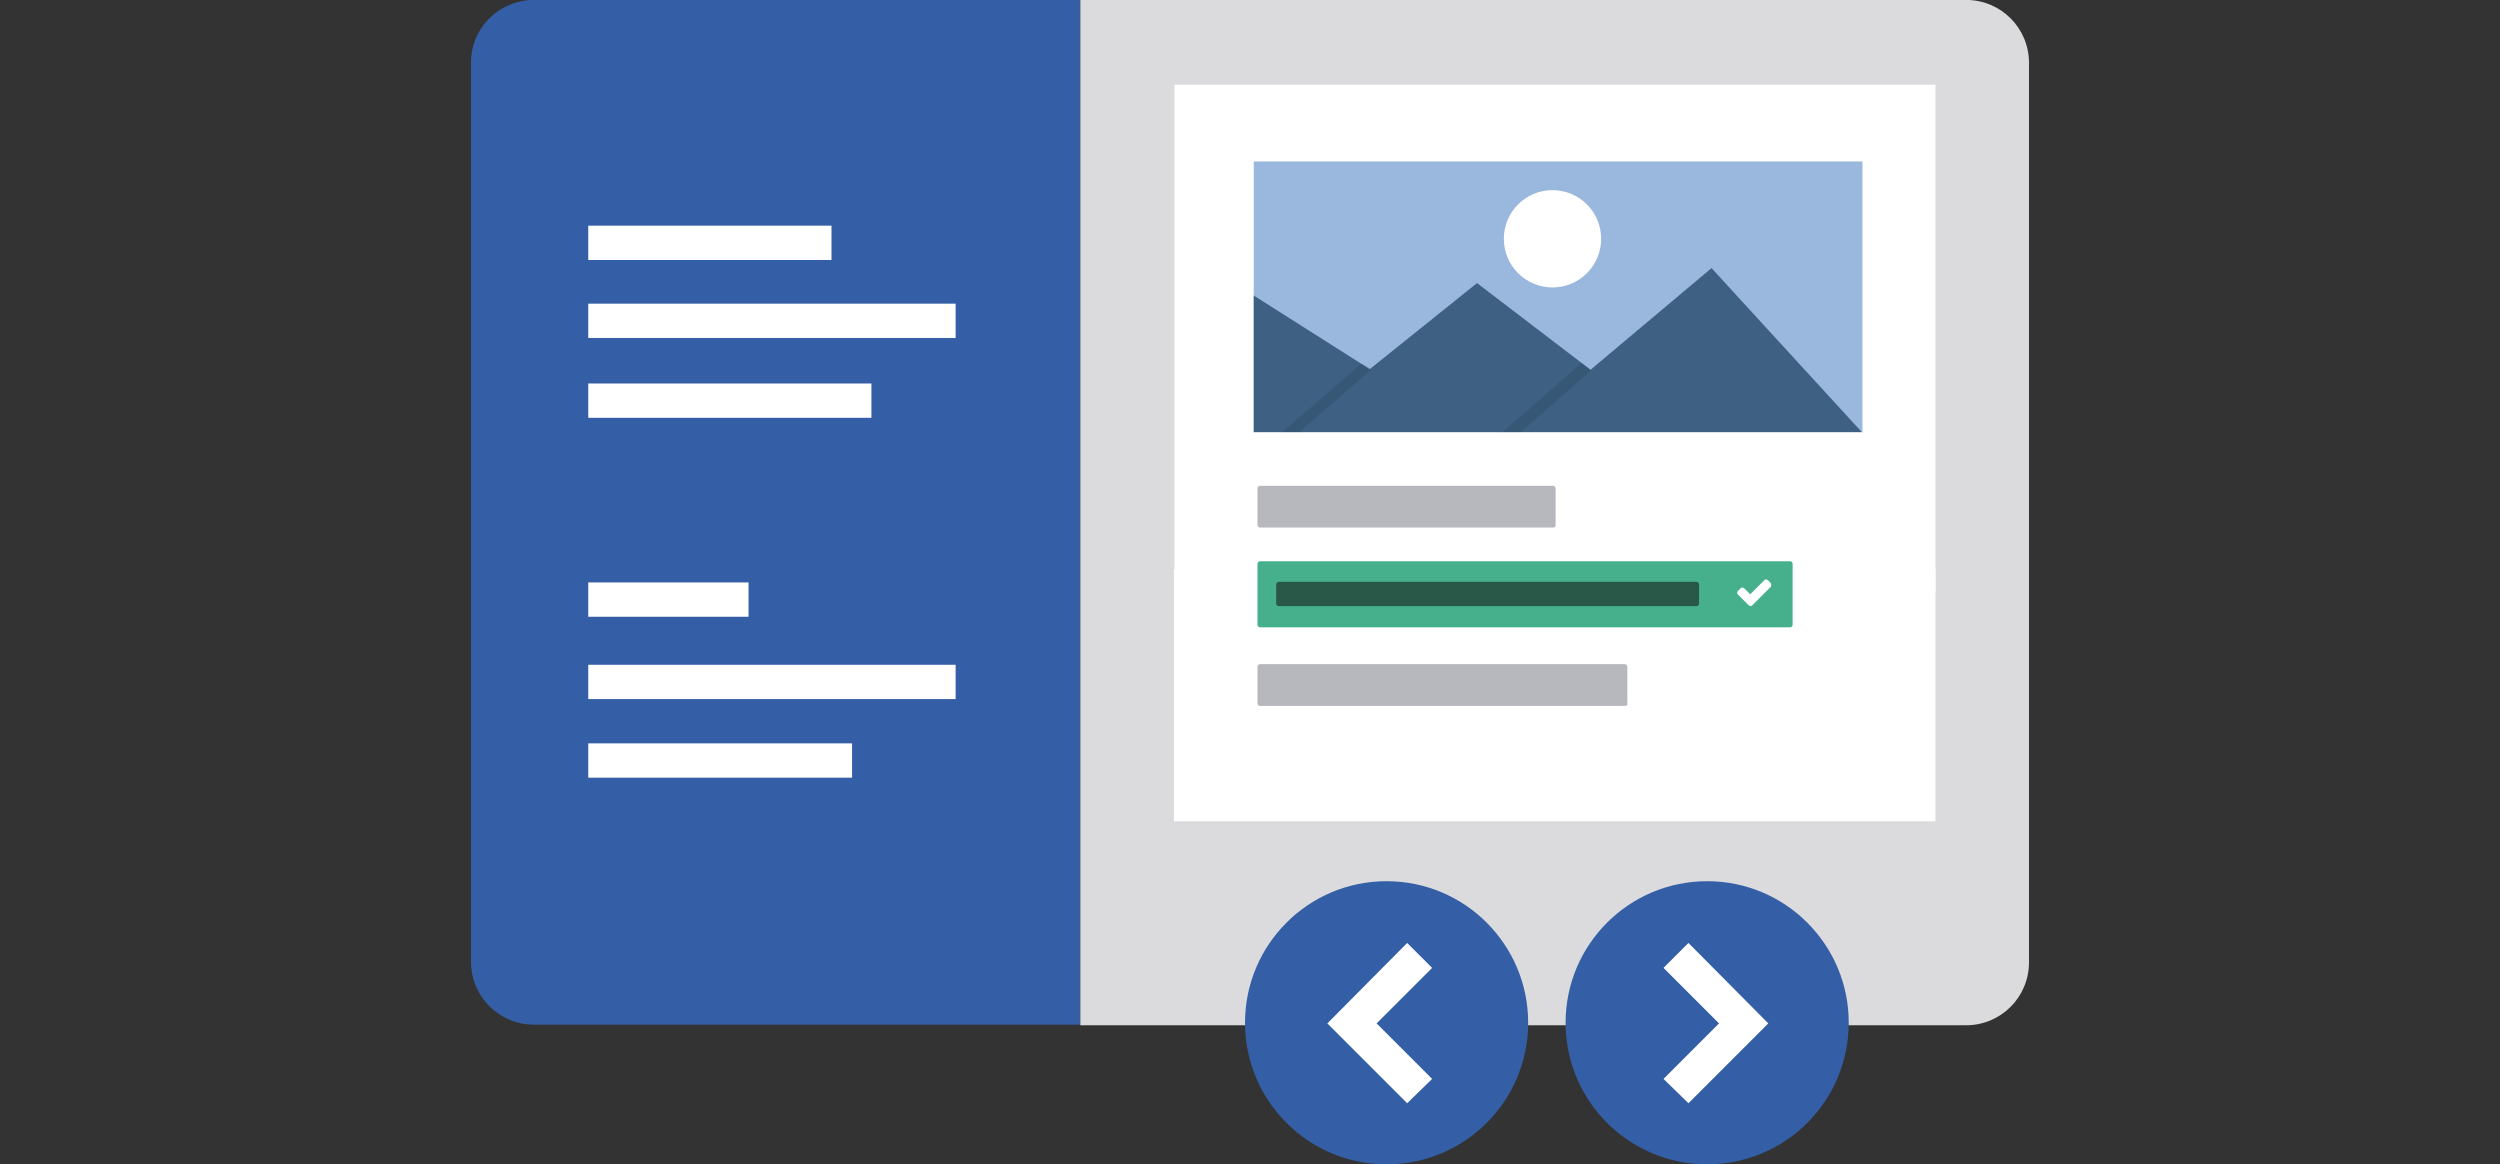 <svg enable-background="new 0 0 4608 2146" height="2146" viewBox="0 0 4608 2146" width="4608" xmlns="http://www.w3.org/2000/svg"><rect x="0" y="0" width="4608" height="2146" fill="#333333" stroke="none"/><path d="m868.163 114.818v1657.708c0 64.376 51.732 116.108 116.108 116.108h1007.04v-1888.776h-1007.04c-64.376 0-116.108 51.732-116.108 114.96z" fill="#345ea5"/><path d="m1991.311-.142h1632.417c64.377 0 116.109 51.732 116.109 116.108v1657.708c0 64.377-51.732 116.109-116.109 116.109h-1632.417z" fill="#dbdbde"/><g fill="#fff"><path d="m1084.286 416.01h448.34v63.228h-448.342z"/><path d="m1084.286 559.709h677.107v63.227h-677.107z"/><path d="m1084.286 706.856h521.913v63.228h-521.913z"/><path d="m1084.286 1073.575h295.443v63.228h-295.443z"/><path d="m1084.286 1225.321h677.107v63.227h-677.107z"/><path d="m1084.286 1370.17h486.276v63.226h-486.277z"/><path d="m2164.9 156.203h1402.499v936.915h-1402.499z"/><path d="m2163.75 1049.433h1403.649v464.434h-1403.649z"/></g><path d="m2310.898 297.602h1121.998v498.921h-1121.998z" fill="#9ab7de"/><circle cx="2861.551" cy="440.151" fill="#fff" r="89.668"/><path d="m2310.898 796.523h1120.85l-277.053-302.342-223.02 187.383-209.227-159.793-197.729 158.645-213.822-135.652v251.759z" fill="#3d6083"/><path d="m2802.922 796.523 129.904-113.809-17.244-13.795-145.998 127.604z" fill="#030403" opacity=".1"/><path d="m2394.816 796.523 133.354-116.107-18.393-10.347-146 126.454z" fill="#030403" opacity=".1"/><path d="m2862.699 972.412h-540.307c-2.297 0-4.598-2.3-4.598-4.599v-67.827c0-2.299 2.301-4.598 4.598-4.598h540.307c2.299 0 4.6 2.299 4.6 4.598v67.827c0 2.299-1.149 4.599-4.6 4.599z" fill="#b7b7be"/><path d="m2994.904 1301.194h-672.512c-2.297 0-4.598-2.3-4.598-4.599v-67.825c0-2.301 2.301-4.6 4.598-4.6h672.512c2.299 0 4.598 2.299 4.598 4.6v67.825c1.148 2.3-1.15 4.599-4.598 4.599z" fill="#b7b7be"/><path d="m3299.543 1156.346h-977.15c-2.297 0-4.598-2.3-4.598-4.599v-112.66c0-2.299 2.301-4.598 4.598-4.598h977.15c2.299 0 4.602 2.299 4.602 4.598v112.66c0 2.299-2.303 4.599-4.602 4.599z" fill="#46b08d"/><path d="m3127.105 1117.26h-770.225c-2.299 0-4.598-2.299-4.598-4.599v-35.638c0-2.299 2.299-4.598 4.598-4.598h770.225c2.299 0 4.598 2.299 4.598 4.598v35.638c0 2.299-2.299 4.599-4.598 4.599z" fill="#295849"/><path d="m3263.906 1081.622-28.738 28.74-5.748 5.747c-1.15 1.15-3.449 1.15-5.748 0l-5.75-5.747-14.943-14.945c-1.15-1.149-1.15-3.448 0-5.747l5.748-5.749c1.15-1.149 3.449-1.149 5.748 0l11.496 11.496 26.441-26.44c1.148-1.15 3.447-1.15 5.746 0l5.748 5.748c1.151 3.448 1.151 5.747 0 6.897z" fill="#fff"/><circle cx="2555.76" cy="1885.185" fill="#345ea5" r="260.957"/><path d="m3146.65 1624.229c144.121 0 260.955 116.835 260.955 260.957s-116.834 260.956-260.955 260.956c-144.125 0-260.959-116.834-260.959-260.956s116.834-260.957 260.959-260.957z" fill="#345ea5"/><path d="m2639.68 1784.021-45.982-45.982-147.148 148.297 147.148 147.147 45.982-44.835-102.312-102.312z" fill="#fff"/><path d="m3066.178 1988.647 45.984 44.835 147.146-147.147-147.146-148.297-45.984 45.982 102.312 102.314z" fill="#fff"/></svg>